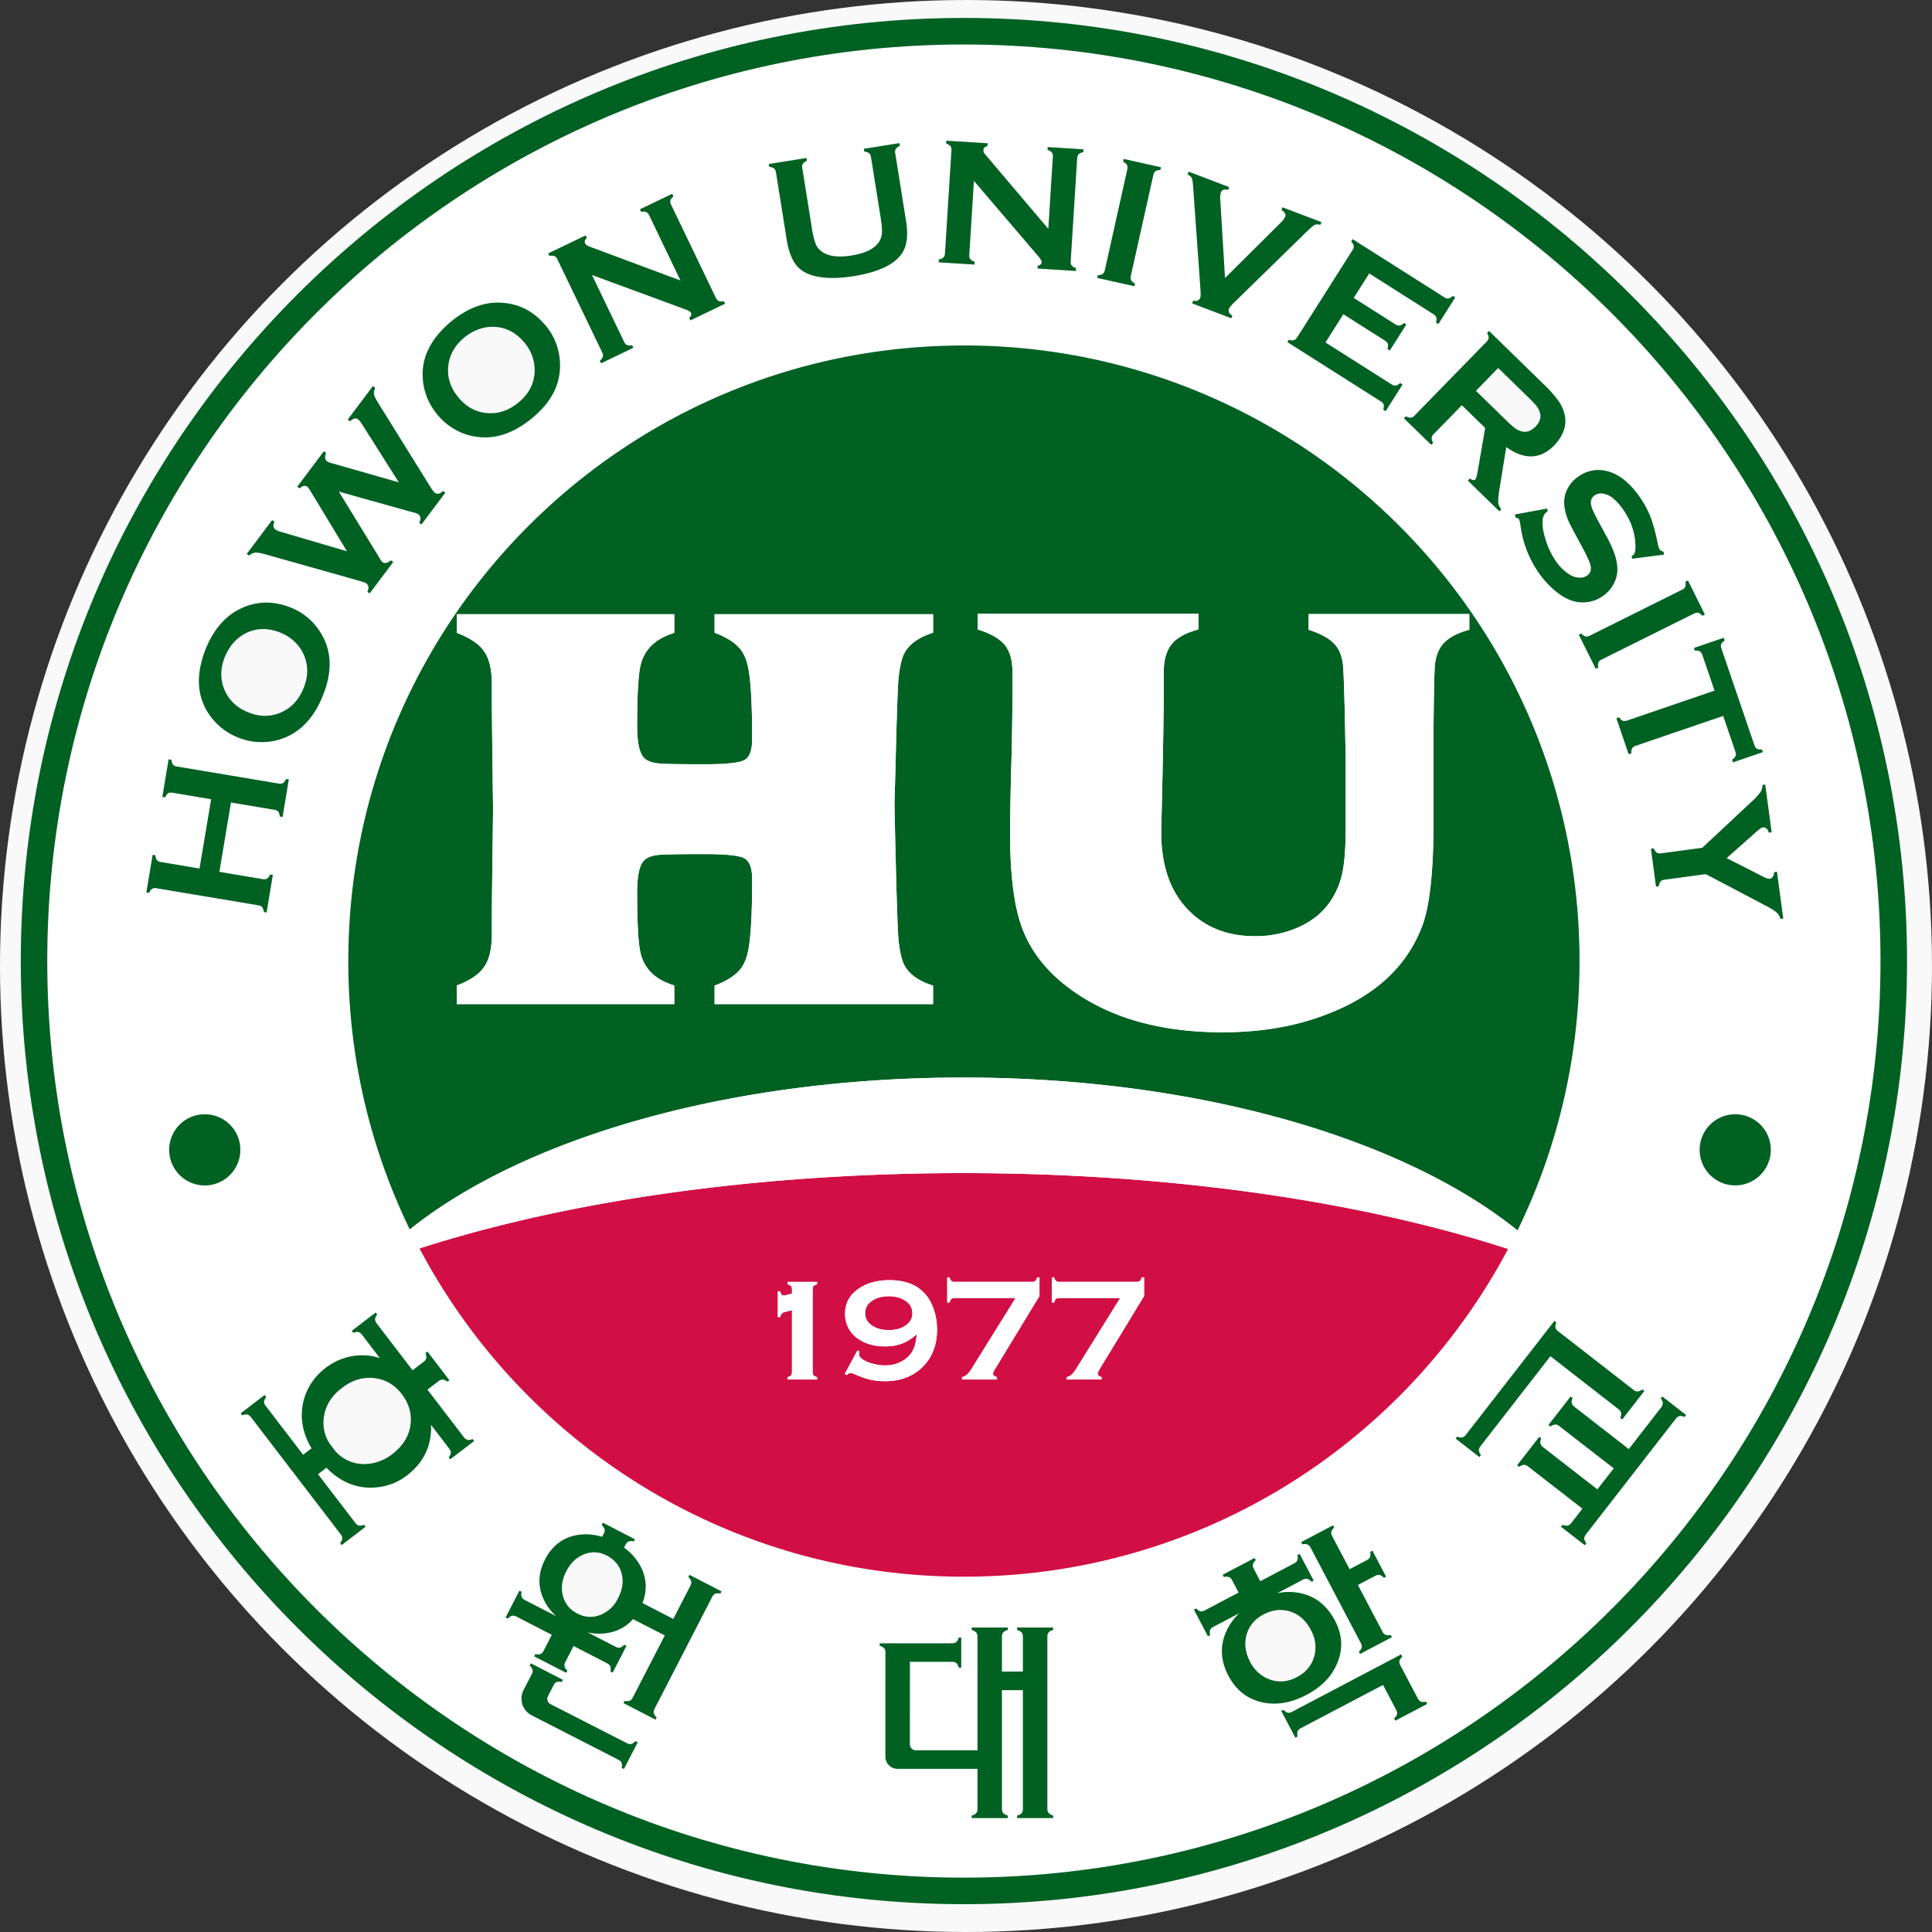 <svg xmlns="http://www.w3.org/2000/svg" width="187.062mm" height="187.062mm" viewBox="0 0 187.062 187.062"><rect x="0" y="0" width="187.062" height="187.062" fill="#333333" stroke="none"/><g transform="translate(2.011 1.736)"><circle cx="91.519" cy="91.795" r="93.531" style="fill:#f9f9f9;stroke-width:.371"/><path d="M31.278 49.956a1.979 1.979 0 0 0-.373-.234l-2.13-1.122-1.463.197c-.064.008-.111.029-.14.063a.33.33 0 0 0-.062.169l-.1.013-.18-1.34.1-.014c.031.073.066.122.103.149.038.026.09.034.154.027l1.462-.197 1.76-1.644c.15-.142.25-.25.299-.325a.468.468 0 0 0 .072-.258l.1-.014.228 1.691-.101.014c-.041-.136-.116-.199-.223-.185-.037.006-.115.06-.229.163l-1.043.923 1.252.638c.134.07.224.1.268.095a.16.16 0 0 0 .116-.073.292.292 0 0 0 .048-.162l.099-.014.223 1.656-.1.013a.457.457 0 0 0-.14-.23m-1.462 9.672a1.26 1.26 0 1 1 0-2.519 1.26 1.26 0 0 1 0 2.519m-1.795 8.203a.32.32 0 0 0-.177-.031c-.046.008-.09.04-.133.095l-3.182 4.092a.253.253 0 0 0-.062.152.322.322 0 0 0 .076.167l-.055.07-.844-.654.055-.072c.073.03.133.04.18.03.045-.008.089-.041.132-.095l.391-.504-1.924-1.495c-.053-.04-.103-.061-.149-.06a.372.372 0 0 0-.169.073l-.07-.055.784-1.008.07.055c-.03.071-.041.13-.03.177.01.047.041.091.094.133l1.925 1.496.58-.744-1.925-1.495a.222.222 0 0 0-.148-.06c-.047 0-.102.027-.17.072l-.07-.055.785-1.008.071.055c-.03.071-.043.13-.031.177.01.047.04.091.095.133l1.925 1.498 1.146-1.476c.042-.055.062-.105.06-.152a.334.334 0 0 0-.074-.165l.056-.07.842.654zm-7.268 1.421-.843-.654.055-.07a.33.33 0 0 0 .179.03.245.245 0 0 0 .132-.096l3.132-4.03.07.053a.326.326 0 0 0-.03.178.24.24 0 0 0 .094.133l2.67 2.075c.053.041.101.062.147.058a.357.357 0 0 0 .168-.072l.07.054-.784 1.009-.07-.056a.317.317 0 0 0 .03-.179c-.01-.045-.041-.088-.094-.13l-2.41-1.875-2.475 3.184c-.042.055-.064.104-.06.15a.346.346 0 0 0 .073.168zm-2.98 9.34-.042-.078c.06-.055.094-.105.103-.15.011-.046 0-.098-.031-.157l-.465-.881-2.909 1.53c-.06.033-.099.07-.116.113a.326.326 0 0 0-.002.182l-.079.042-.499-.945.08-.041a.325.325 0 0 0 .15.102c.046.01.1 0 .16-.035l3.857-2.03.043.08c-.058.052-.092.1-.102.148-.01.046 0 .1.032.16l.616 1.17c.032.06.069.099.111.114.042.018.104.018.182.003l.042.08zm-4.623-.633c-.573-.098-1.001-.418-1.288-.96-.287-.547-.307-1.081-.06-1.604.107-.227.256-.428.443-.61l-.912.48c-.06.031-.1.07-.117.112-.018.043-.018.104-.002.184l-.078.041-.498-.945.079-.043c.055.058.103.092.15.102.045.011.1 0 .16-.032l1.196-.63-.229-.435a.234.234 0 0 0-.11-.114.343.343 0 0 0-.183-.005l-.042-.078 1.13-.594.042.077a.291.291 0 0 0-.1.15.226.226 0 0 0 .03.159l.23.437 1.197-.63c.06-.032.1-.072.116-.116.018-.043.018-.102.001-.179l.08-.043.498.946-.08.041a.31.31 0 0 0-.148-.102c-.045-.011-.099 0-.16.032l-.9.474c.251-.05.5-.054.743-.014.57.098 1.003.427 1.298.987.276.523.294 1.048.051 1.575-.2.437-.554.79-1.064 1.057-.51.269-1 .36-1.473.28m-7.498-2.579a.332.332 0 0 0-.16.084.246.246 0 0 0-.045.156v6.09c0 .066.015.118.044.152a.344.344 0 0 0 .161.09v.09H4.375v-.09c.074-.02.128-.047.158-.084a.234.234 0 0 0 .047-.156V77.51h-.742v4.199c0 .066.016.118.046.152.03.038.083.065.16.09v.09H2.767v-.09a.302.302 0 0 0 .158-.084.23.23 0 0 0 .047-.156v-1.415H.14a.43.43 0 0 1-.43-.431l.001-3.688a.238.238 0 0 0-.044-.153.36.36 0 0 0-.16-.087v-.088h2.56c.068 0 .12-.016.155-.045a.327.327 0 0 0 .087-.16h.088v1.066h-.088a.331.331 0 0 0-.087-.162.254.254 0 0 0-.157-.043H.577l-.001 2.923c0 .117.095.21.212.21h2.184V75.62a.235.235 0 0 0-.044-.153.37.37 0 0 0-.161-.087v-.09h1.277v.09a.314.314 0 0 0-.16.084.239.239 0 0 0-.046.156v1.232h.742v-1.232c0-.068-.013-.119-.044-.153a.339.339 0 0 0-.161-.087v-.09h1.277zm-11.789-1.291c-.078-.017-.139-.015-.182.003-.044.018-.08.057-.11.116l-2.037 3.955a.234.234 0 0 0-.031.159.339.339 0 0 0 .102.151l-.04.08-1.136-.585.04-.079a.3.3 0 0 0 .18-.004c.045-.017.082-.057.112-.116l1.133-2.198-1.126-.579a1.49 1.49 0 0 1-.884.488 1.777 1.777 0 0 1-.713-.016c-.005 0-.01 0-.015-.004l.99.51c.061.033.115.043.16.033a.332.332 0 0 0 .15-.105l.08.042-.49.95-.078-.042a.322.322 0 0 0-.004-.18c-.018-.045-.057-.082-.119-.114l-1.184-.609-.29.562a.238.238 0 0 0-.03.157.337.337 0 0 0 .103.152l-.042.08-1.137-.584.042-.082a.304.304 0 0 0 .18 0 .246.246 0 0 0 .113-.117l.29-.565-1.248-.643c-.06-.032-.114-.043-.16-.03-.046.009-.096.045-.148.101l-.08-.04.489-.95.08.04a.3.3 0 0 0 0 .18c.017.044.056.081.118.113l1.11.57c-.01-.005-.014-.009-.014-.009a1.814 1.814 0 0 1-.427-.572c-.222-.467-.208-.944.041-1.429.254-.49.634-.778 1.141-.865.287-.05.58-.026.88.063l.057-.11a.231.231 0 0 0 .032-.157.342.342 0 0 0-.102-.153l.041-.08 1.134.586-.04.08a.324.324 0 0 0-.179 0 .231.231 0 0 0-.113.115l-.052.102c.276.201.48.441.616.722.183.39.2.793.05 1.206l-.013.035 1.092.563.605-1.177c.03-.057.04-.111.03-.155a.348.348 0 0 0-.102-.15l.04-.08 1.135.584zm-3.417 6.215-.08-.041a.323.323 0 0 0-.003-.181c-.018-.043-.058-.08-.12-.112l-3.066-1.57a.665.665 0 0 1-.287-.895l.29-.56c.031-.06.041-.112.03-.158a.36.36 0 0 0-.103-.151l.041-.078 1.136.585-.04.08a.331.331 0 0 0-.182 0c-.044.018-.082.057-.112.117l-.196.38a.21.21 0 0 0 .091.285l2.7 1.38c.06.032.113.042.158.032.045-.01.094-.045.152-.104l.079.042zm-6.155-10.97-.053-.07a.322.322 0 0 0 .076-.164.244.244 0 0 0-.06-.151l-.643-.84c.007.099.005.2-.006.298-.05.605-.335 1.105-.849 1.5a2.053 2.053 0 0 1-1.077.419c-.664.063-1.256-.169-1.772-.695l-.3.229 1.32 1.724c.042.055.086.087.133.096.045.01.105 0 .178-.03l.054.071-.847.65-.055-.07a.309.309 0 0 0 .077-.163c.003-.049-.016-.098-.059-.153l-3.173-4.143a.234.234 0 0 0-.13-.096c-.047-.011-.106 0-.18.029l-.056-.07.848-.65.055.07c-.047.064-.073.12-.074.166-.003.046.016.098.059.152l1.324 1.73.298-.23c-.266-.452-.38-.906-.338-1.361.028-.307.121-.598.281-.868.14-.239.326-.444.55-.618.33-.25.697-.398 1.1-.44.288-.027.566.004.83.093l-.633-.828c-.043-.055-.087-.088-.131-.098a.334.334 0 0 0-.18.029l-.054-.072.847-.647.053.07a.356.356 0 0 0-.075.164c-.001.047.02.1.06.153l1.27 1.658.389-.298a.227.227 0 0 0 .095-.13.359.359 0 0 0-.027-.182l.07-.053.777 1.014-.07.054c-.061-.049-.115-.073-.165-.075a.245.245 0 0 0-.151.058l-.392.298 1.289 1.682c.043.054.085.087.13.097.048.01.107 0 .18-.029l.054.072zm-8.695-9.706a1.26 1.26 0 1 1 0-2.521 1.26 1.26 0 0 1 0 2.52m-1.863-10.507a.325.325 0 0 0-.108.145l-.099-.017.223-1.33.098.014c.007.08.025.137.054.171.03.036.076.06.138.07l1.371.23.412-2.456-1.371-.23c-.063-.01-.114-.005-.153.02-.039.022-.074.07-.106.144l-.1-.017.224-1.331.1.016a.328.328 0 0 0 .053.171.214.214 0 0 0 .138.068l3.611.605c.062.01.113.005.152-.02a.33.33 0 0 0 .108-.143l.097.017-.223 1.33-.098-.017a.314.314 0 0 0-.053-.168.211.211 0 0 0-.138-.07l-1.538-.258-.412 2.455 1.538.26c.063.01.114 0 .153-.022a.306.306 0 0 0 .106-.144l.098.017-.222 1.331-.098-.016a.339.339 0 0 0-.057-.171c-.027-.035-.073-.057-.135-.068l-3.613-.605a.21.21 0 0 0-.15.02m1.9-8.508c.287-.696.703-1.172 1.247-1.425.57-.27 1.169-.276 1.793-.018.383.157.696.408.943.75.48.67.533 1.467.153 2.387-.284.69-.699 1.164-1.242 1.417a2.215 2.215 0 0 1-1.77.029 2.216 2.216 0 0 1-.97-.76c-.473-.652-.524-1.446-.154-2.38m2.351-4.556.082.062c-.057.124-.047.213.028.27a.63.63 0 0 0 .198.085l2.342.69-1.283-2.119a.713.713 0 0 0-.121-.167c-.077-.057-.17-.04-.277.058l-.08-.06.943-1.256.08.062c-.056.138-.045.236.035.297.028.019.089.042.185.07l2.355.671-1.286-2.031a.755.755 0 0 0-.16-.203c-.074-.056-.169-.032-.283.072l-.08-.06.891-1.187.08.06c-.04.102-.053.184-.04.243.013.06.066.165.162.318l1.805 2.905c.085.138.149.223.19.254.083.062.178.041.288-.064l.081.06-.847 1.127-.079-.062c.07-.131.058-.233-.037-.305-.032-.023-.127-.055-.287-.092l-2.523-.706 1.4 2.284c.066.122.115.194.142.213.077.06.18.039.305-.063l.08.06-.835 1.113-.08-.061c.062-.13.046-.229-.046-.299a1.24 1.24 0 0 0-.278-.098l-3.292-.927a1.142 1.142 0 0 0-.359-.06.38.38 0 0 0-.219.105l-.081-.06zm6.361-7.052c.587-.472 1.18-.687 1.778-.647.631.04 1.157.322 1.58.847.258.323.414.693.464 1.114.097.818-.24 1.539-1.017 2.163-.582.469-1.173.682-1.771.642a2.13 2.13 0 0 1-.91-.271c-.25-.14-.47-.327-.654-.557a2.217 2.217 0 0 1-.484-1.131c-.1-.8.238-1.519 1.014-2.16m4.742-3.031.044.092c-.072.06-.09.123-.06.19.023.046.074.083.154.112l3.223 1.201-1.11-2.312a.22.22 0 0 0-.104-.112.332.332 0 0 0-.178-.005l-.044-.091 1.144-.55.044.09a.336.336 0 0 0-.107.144c-.013.044-.005.094.023.15l1.585 3.298c.029.06.063.098.104.116.042.018.101.02.178.005l.046.091-1.227.59-.044-.09c.07-.056.091-.116.06-.181-.019-.039-.096-.083-.235-.133l-3.269-1.204 1.139 2.369c.029.06.063.096.104.114.042.018.101.02.178.006l.046.09-1.144.55-.046-.09c.061-.053.097-.1.108-.144.012-.042.004-.095-.024-.153l-1.586-3.297a.208.208 0 0 0-.102-.113.325.325 0 0 0-.179-.006l-.044-.09zm7.826-2.744.016.1a.322.322 0 0 0-.144.104.226.226 0 0 0-.02.156l.34 2.13c.04.247.082.426.128.54a.638.638 0 0 0 .2.27c.234.18.592.232 1.074.155.487-.076.812-.237.977-.483a.655.655 0 0 0 .102-.32 2.66 2.66 0 0 0-.047-.552L-.8 23.2c-.01-.066-.033-.113-.067-.14a.322.322 0 0 0-.171-.057l-.015-.1 1.26-.2.017.099a.328.328 0 0 0-.145.106c-.025.038-.031.09-.02.153l.381 2.392c.073.453.044.805-.086 1.057-.236.452-.823.754-1.764.904-.68.109-1.217.083-1.611-.079a1.009 1.009 0 0 1-.521-.449 2.252 2.252 0 0 1-.243-.756l-.383-2.391c-.01-.065-.033-.112-.069-.14a.338.338 0 0 0-.17-.057l-.016-.1zm4.69 3.595a.332.332 0 0 0 .163-.073c.032-.032.05-.078.054-.145l.229-3.649c.005-.062-.007-.113-.036-.147a.327.327 0 0 0-.153-.092l.007-.102 1.465.092-.007.102c-.091.017-.14.062-.143.136-.004.051.022.108.077.173l2.223 2.62.16-2.556c.004-.063-.007-.111-.036-.147-.027-.037-.079-.068-.153-.094l.005-.1 1.27.08-.008.1a.344.344 0 0 0-.164.073c-.031.032-.05.079-.053.142l-.23 3.65a.228.228 0 0 0 .035.15c.03.035.08.067.155.092l-.006.103-1.36-.087.008-.1c.09-.015.137-.058.141-.128.003-.043-.044-.119-.14-.23l-2.26-2.646-.165 2.62c-.004.064.007.115.035.15.029.037.08.067.154.092l-.007.102-1.267-.079zm5.63.557c.08-.004.14-.02.175-.047.036-.026.06-.072.076-.135l.796-3.572a.217.217 0 0 0-.012-.151c-.02-.04-.068-.079-.138-.116l.022-.097 1.319.294-.022.098a.295.295 0 0 0-.174.044.221.221 0 0 0-.074.133l-.797 3.572c-.013.065-.01.116.013.159.022.04.067.076.136.111l-.022.098-1.319-.295zm3.22-3.668 1.436.548-.035.094c-.142-.025-.228.007-.26.09a.675.675 0 0 0-.021.26l.168 2.778 1.974-1.964a.645.645 0 0 0 .156-.208c.033-.084-.01-.164-.13-.24l.035-.095 1.38.525-.036.095c-.091-.022-.16-.019-.209.006-.048.025-.147.112-.299.259l-2.546 2.486c-.108.105-.17.178-.183.216-.04.1 0 .184.118.248l-.037.097-1.39-.53.037-.094c.13.03.216-.008.255-.11.013-.036.015-.132.005-.282l-.252-3.55c-.014-.21-.03-.341-.051-.39-.02-.05-.07-.097-.153-.143zm5.81 2.392 3.247 2.06a.216.216 0 0 0 .149.04.338.338 0 0 0 .153-.09l.084.054-.598.944-.084-.054c.022-.074.027-.133.014-.176-.011-.044-.045-.083-.098-.117l-2.281-1.447-.55.867 1.479.938c.054.033.103.048.147.04a.323.323 0 0 0 .155-.09l.084.054-.586.922-.083-.054a.341.341 0 0 0 .014-.176c-.01-.045-.044-.084-.098-.117l-1.478-.939-.634 1 2.345 1.486c.054.035.102.049.146.042a.329.329 0 0 0 .155-.09l.084.054-.598.944-.086-.054a.325.325 0 0 0 .017-.178c-.013-.044-.047-.082-.1-.115L13.95 29.75l.053-.084c.076.023.135.029.178.015.044-.012.083-.047.117-.1l1.96-3.09c.034-.055.05-.105.043-.149a.332.332 0 0 0-.091-.154zm4.761 3.325.07-.073 1.937 1.888c.236.229.41.426.52.587.112.163.187.328.223.495a.997.997 0 0 1-.043.58c-.07.185-.18.351-.323.499-.491.503-1.06.525-1.703.064l-.234 1.44a2.748 2.748 0 0 0-.051.516.402.402 0 0 0 .112.247l-.072.073-1.116-1.088.071-.073c.089.062.153.073.195.03.026-.027.055-.127.085-.3l.263-1.522-.827-.805-1 1.026a.219.219 0 0 0-.07.137.308.308 0 0 0 .055.168l-.07.072-.966-.94.071-.073a.322.322 0 0 0 .171.05c.044-.003.088-.027.132-.072l2.555-2.62c.046-.047.07-.09.07-.136a.313.313 0 0 0-.055-.17m3.243 5.08c.3-.204.621-.27.96-.199.446.095.853.414 1.226.956.155.23.277.458.365.687.088.228.17.532.248.91.029.129.05.205.066.228.023.036.073.065.147.087l.011.1-1.131.148-.008-.102c.019-.01.033-.02.044-.026.06-.04.088-.134.087-.283.004-.456-.137-.894-.423-1.313a1.934 1.934 0 0 0-.4-.441.706.706 0 0 0-.328-.143.396.396 0 0 0-.292.06c-.134.09-.17.233-.106.43.031.1.127.297.288.591l.238.439c.14.262.24.483.298.664.058.182.085.358.084.532a1.09 1.09 0 0 1-.146.51c-.093.164-.217.3-.375.408a1.23 1.23 0 0 1-.834.213c-.277-.024-.563-.162-.86-.412a3.365 3.365 0 0 1-.602-.674 3.8 3.8 0 0 1-.614-1.629.928.928 0 0 0-.051-.221c-.016-.022-.058-.046-.13-.068l-.014-.103 1.14-.211.015.1-.033.024c-.079.053-.125.14-.14.26-.024.183.008.416.097.704.088.287.206.536.35.75.159.23.332.402.524.513.105.06.21.093.32.097a.432.432 0 0 0 .28-.073c.118-.08.158-.2.122-.362-.026-.113-.117-.314-.271-.604l-.233-.43a6.483 6.483 0 0 1-.313-.628 1.872 1.872 0 0 1-.106-.417c-.03-.213.003-.418.098-.615.085-.18.219-.33.402-.456m-7.716 41.33-1.777-3.378a.225.225 0 0 0-.112-.114.324.324 0 0 0-.182-.004l-.043-.079 1.13-.595.043.079c-.058.052-.092.101-.102.15-.01.045 0 .098.03.157l.616 1.168.611-.32c.058-.032.096-.068.114-.112a.33.33 0 0 0 .004-.184l.079-.04.486.921-.08.041c-.055-.058-.104-.092-.15-.102-.047-.01-.099 0-.16.033l-.61.322.87 1.653c.031.06.07.098.113.115a.362.362 0 0 0 .181.003l.042.077-1.13.597-.042-.079a.321.321 0 0 0 .102-.151c.01-.046-.001-.098-.033-.157m5.857-14.376v.622c-.21-.072-.424-.141-.64-.21C18.109 68.783 10.85 73.49 2.49 73.49c-8.366 0-15.63-4.714-19.287-11.627-.232.074-.466.148-.692.226v-.622c.11-.094.233-.185.349-.277a21.722 21.722 0 0 1-2.179-9.508c0-12.046 9.765-21.81 21.809-21.81s21.809 9.764 21.809 21.81c0 3.421-.79 6.66-2.196 9.543.101.08.209.16.305.242m5.639-23.046a.326.326 0 0 0 .003-.178l.09-.045.602 1.207-.091.045c-.05-.06-.098-.095-.142-.105-.046-.012-.095-.004-.152.025l-3.274 1.629c-.06.029-.097.065-.115.109a.31.31 0 0 0-.002.176l-.09.044-.6-1.207.089-.045c.054.059.102.093.145.104a.22.22 0 0 0 .152-.026l3.275-1.63c.056-.027.093-.06.11-.103m1.396 1.901a.349.349 0 0 0-.123.131c-.016.04-.015.09.006.15l1.17 3.43c.022.061.05.104.09.124.038.024.097.032.177.028l.032.095-1.057.361-.032-.095c.066-.044.106-.088.121-.13.018-.04.016-.092-.005-.154l-.433-1.265-3.1 1.058a.223.223 0 0 0-.126.09.33.33 0 0 0-.026.175l-.096.033-.436-1.274.097-.034a.313.313 0 0 0 .128.122c.041.018.092.015.154-.006l3.1-1.06-.433-1.267a.223.223 0 0 0-.089-.124.315.315 0 0 0-.176-.027l-.032-.095 1.056-.36zM2.49 19.208c-17.905 0-32.474 14.568-32.474 32.473 0 17.904 14.569 32.472 32.474 32.472 17.906 0 32.473-14.568 32.473-32.472 0-17.905-14.567-32.473-32.473-32.473" style="fill:#fff;fill-opacity:1;fill-rule:nonzero;stroke:none;stroke-width:.353" transform="matrix(2.733 0 0 2.733 84.511 -49.924)"/><path d="M5.02 63.01c.026-.02.048-.065.065-.124h.082v.66l-1.555 2.558c-.061.1-.091.165-.091.193 0 .05.047.092.142.124v.082h-1.24v-.082a.442.442 0 0 0 .183-.095 1.12 1.12 0 0 0 .168-.222l1.547-2.487H2.166c-.052 0-.092.01-.118.034-.028.022-.05.065-.067.125H1.9v-.89h.082c.017.06.039.104.067.124.026.025.066.036.118.036h2.735c.053 0 .091-.01.119-.036m.586-.124h.082c.015.06.038.104.065.124.026.025.068.036.12.036h2.734c.052 0 .092-.01.12-.036.026-.02.048-.064.065-.124h.082v.66L7.32 66.104c-.061.1-.091.165-.091.193 0 .05.046.092.142.124v.083H6.13v-.083a.442.442 0 0 0 .183-.095 1.12 1.12 0 0 0 .168-.222l1.546-2.487H5.873c-.052 0-.094.01-.12.034-.027.022-.05.065-.065.126h-.082Zm-4.567 3.161c-.345.345-.791.517-1.341.517a2.39 2.39 0 0 1-.52-.052 3.064 3.064 0 0 1-.541-.189.456.456 0 0 0-.165-.048.144.144 0 0 0-.086.033.403.403 0 0 1-.05.039l-.067-.043.45-.828.07.034a.465.465 0 0 0-.014.1c0 .068.052.134.16.202.09.057.206.102.348.138.142.037.277.055.405.055.281 0 .523-.073.721-.222a.917.917 0 0 0 .29-.347c.063-.135.104-.313.118-.533-.17.151-.343.261-.517.327-.175.068-.377.101-.608.101-.366 0-.679-.087-.94-.262a1.037 1.037 0 0 1-.35-.386 1.068 1.068 0 0 1-.123-.505c0-.363.153-.656.454-.873.294-.212.666-.32 1.115-.32.49 0 .872.123 1.15.371.184.162.32.37.41.623.087.243.13.495.13.76 0 .541-.167.975-.5 1.309m-3.747-2.919a.247.247 0 0 0-.126.063c-.023.026-.034.066-.034.118v2.926c0 .053.01.093.034.119.024.027.065.05.126.066v.083h-1.052v-.083a.247.247 0 0 0 .125-.066c.025-.026.035-.066.035-.119V64.05l-.237.06a.243.243 0 0 0-.121.058.316.316 0 0 0-.062.126h-.082v-.915h.082a.35.35 0 0 0 .053.122c.017.018.043.027.079.027.016 0 .04-.003.07-.01l.218-.056v-.15c0-.05-.01-.09-.035-.116a.237.237 0 0 0-.125-.066v-.083h1.052zm-14.088-1.268C-13.14 68.775-5.877 73.49 2.49 73.49c8.359 0 15.619-4.706 19.279-11.611-5.147-1.67-11.904-2.687-19.308-2.687-7.384 0-14.118 1.01-19.258 2.67" style="fill:#d10f45;fill-opacity:1;fill-rule:nonzero;stroke:none;stroke-width:.353" transform="matrix(2.733 0 0 2.733 84.511 -49.924)"/><path d="M19.445 40.467c-.186.229-.28.551-.28.969l-.005.06c-.014.484-.025 1.12-.032 1.912v3.315c0 1.702-.124 2.905-.365 3.612-.525 1.492-1.676 2.576-3.455 3.245-1.079.415-2.295.623-3.654.623-2.37 0-4.268-.59-5.693-1.767-.694-.578-1.171-1.245-1.437-2.009-.267-.76-.398-1.86-.398-3.299 0-.562.018-1.485.055-2.77.022-.908.031-2.009.031-2.3l-.001-.307v-.309c0-.417-.092-.737-.271-.959-.18-.222-.5-.406-.96-.552v-.56h7.82v.56c-.446.118-.764.295-.949.522-.184.23-.28.551-.28.969v.878c-.005.742-.035 2.615-.088 4.62-.037 1.323.306 2.332 1.031 3.024.59.569 1.348.854 2.28.854a3.7 3.7 0 0 0 1.605-.342c.48-.226.846-.536 1.097-.929.197-.299.335-.633.409-1.004.073-.37.11-.872.11-1.51v-2.54c-.02-1.125-.047-2.48-.08-3.066l-.005-.087c-.017-.35-.108-.626-.269-.823-.176-.222-.5-.406-.958-.554v-.557h5.693v.557c-.448.12-.765.296-.95.524m-18.048-.42c-.445.141-.764.348-.949.614 0 0-.066.102-.094.163-.07.161-.13.412-.173.76-.03.228-.068 1.227-.11 3.003-.017.685-.03 1.11-.04 1.388v.233c.009.552.024 1.153.04 1.804.042 1.774.08 2.776.11 3.001.044.349.103.6.173.76.028.061.094.165.094.165.185.267.504.472.95.611v.656h-7.741v-.656c.46-.172.783-.388.96-.647.072-.105.13-.228.173-.37l.007-.017c.022-.076.042-.159.059-.246.087-.468.132-1.298.132-2.487 0-.397-.092-.645-.278-.744-.183-.1-.655-.148-1.415-.148-.836 0-1.363.009-1.59.026-.225.018-.393.072-.505.163-.19.145-.287.532-.287 1.163 0 1.072.038 1.783.117 2.136.078.351.26.635.548.852l.024.021c.17.118.38.217.627.294v.66h-7.707v-.66c.464-.174.79-.391.969-.655.182-.259.273-.638.273-1.13l.002-.762c0-.306.016-1.539.043-3.7a635.89 635.89 0 0 1-.043-3.7l-.002-.759c0-.495-.091-.872-.273-1.133-.18-.262-.505-.48-.969-.654v-.66h7.707v.66a2.306 2.306 0 0 0-.627.295l-.024.02c-.288.218-.47.502-.548.853-.08.352-.117 1.064-.117 2.136 0 .631.097 1.019.287 1.163.112.09.28.145.506.162.226.02.753.027 1.589.027.76 0 1.232-.05 1.415-.147.186-.1.278-.349.278-.744 0-1.191-.045-2.02-.132-2.488a2.819 2.819 0 0 0-.06-.246l-.006-.018c-.043-.141-.1-.264-.173-.37-.177-.259-.5-.474-.96-.647v-.655h7.74ZM2.49 29.872c-12.044 0-21.809 9.763-21.809 21.809 0 3.41.784 6.634 2.179 9.508 4.026-3.226 11.291-5.382 19.6-5.382 8.335 0 15.625 2.173 19.643 5.417A21.716 21.716 0 0 0 24.3 51.68c0-12.046-9.765-21.809-21.81-21.809" style="fill:#006123;fill-opacity:1;fill-rule:nonzero;stroke:none;stroke-width:.353" transform="matrix(2.733 0 0 2.733 84.511 -49.924)"/><path d="M-.172 63.556c-.26 0-.47.063-.632.189a.497.497 0 0 0-.204.412c0 .165.068.3.204.406.16.127.371.19.632.19.26 0 .474-.063.633-.19a.492.492 0 0 0 .204-.402c0-.171-.069-.31-.204-.416-.157-.124-.369-.188-.633-.19" style="fill:#d10f45;fill-opacity:1;fill-rule:nonzero;stroke:none;stroke-width:.353" transform="matrix(2.733 0 0 2.733 84.511 -49.924)"/><path d="M22.408 62.087v-.622c-.096-.082-.204-.16-.305-.242-.107.22-.22.438-.334.654.215.07.43.138.639.21M-17.489 61.465v.622c.226-.077.46-.152.692-.226a25.718 25.718 0 0 1-.343-.673c-.116.093-.239.184-.349.277" style="fill:#fff;fill-opacity:1;fill-rule:nonzero;stroke:none;stroke-width:.353" transform="matrix(2.733 0 0 2.733 84.511 -49.924)"/><path d="M-17.14 61.188c.11.226.226.45.343.673 5.14-1.66 11.874-2.67 19.258-2.67 7.404 0 14.16 1.016 19.308 2.686.114-.216.227-.434.334-.654-4.018-3.244-11.308-5.417-19.642-5.417-8.31 0-15.575 2.156-19.601 5.382M14.703 39.386v.557c.458.148.782.332.958.554.161.197.252.473.269.823l.005.087c.033.587.06 1.941.08 3.066v2.54c0 .638-.037 1.14-.11 1.51-.074.37-.212.705-.41 1.004-.25.393-.617.703-1.096.93a3.7 3.7 0 0 1-1.606.341c-.931 0-1.689-.285-2.279-.854-.725-.692-1.068-1.7-1.03-3.024.052-2.005.082-3.878.086-4.62l.002-.27v-.608c0-.418.095-.739.28-.969.184-.227.502-.404.949-.522v-.56H2.979v.56c.46.146.781.33.96.552.18.222.272.542.272.96v.308l.001.307c0 .291-.01 1.392-.031 2.3a107.767 107.767 0 0 0-.055 2.77c0 1.439.13 2.539.398 3.3.266.763.743 1.43 1.437 2.008 1.425 1.177 3.323 1.767 5.693 1.767 1.359 0 2.575-.208 3.654-.623 1.78-.67 2.93-1.753 3.455-3.245.241-.707.365-1.91.365-3.612v-3.315c.007-.791.018-1.428.032-1.912l.006-.06c0-.418.093-.74.28-.97.185-.227.502-.403.95-.523v-.557zM-6.342 40.048c.46.174.783.389.96.648.072.106.13.228.173.369l.007.018c.022.077.042.16.059.247.087.467.132 1.296.132 2.487 0 .395-.092.643-.278.744-.183.098-.655.147-1.415.147-.835 0-1.363-.008-1.59-.027-.225-.017-.393-.072-.505-.161-.19-.145-.287-.532-.287-1.163 0-1.072.038-1.785.117-2.136.078-.352.26-.636.548-.853l.024-.021c.17-.119.38-.216.627-.295v-.66h-7.707v.66c.464.174.79.393.969.655.182.26.273.638.273 1.132l.002.76c0 .307.016 1.54.043 3.7v-.005.01-.006c-.027 2.161-.043 3.394-.043 3.7l-.002.761c0 .493-.091.872-.273 1.131-.18.264-.505.481-.969.655v.66h7.707v-.66a2.304 2.304 0 0 1-.627-.294l-.024-.021a1.41 1.41 0 0 1-.548-.852c-.08-.353-.117-1.064-.117-2.136 0-.631.097-1.018.287-1.163.112-.091.28-.145.506-.163.226-.018.754-.026 1.589-.026.76 0 1.232.049 1.415.148.186.099.278.347.278.744 0 1.19-.045 2.019-.132 2.487-.017.087-.037.17-.06.246l-.006.018c-.043.141-.1.264-.172.369-.178.259-.5.475-.961.647v.656h7.74v-.656c-.445-.139-.764-.344-.949-.611 0 0-.066-.104-.094-.164-.07-.16-.13-.412-.173-.761-.03-.225-.068-1.227-.11-3.001-.016-.65-.03-1.252-.04-1.804v-.233c.01-.279.023-.703.04-1.388.042-1.776.08-2.775.11-3.003.044-.348.103-.6.173-.76.028-.06.094-.163.094-.163.185-.266.504-.473.95-.613v-.655h-7.741zM-3.76 63.129c.06.015.101.038.125.066.024.026.034.066.034.116v.15l-.218.055a.263.263 0 0 1-.07.01c-.036 0-.062-.009-.079-.027a.35.35 0 0 1-.053-.12h-.082v.914h.082a.317.317 0 0 1 .062-.127.244.244 0 0 1 .12-.058l.238-.059v2.187c0 .052-.01.092-.034.119a.248.248 0 0 1-.126.066v.082h1.052v-.082a.247.247 0 0 1-.126-.066c-.023-.026-.034-.067-.034-.119V63.31c0-.05.01-.09.034-.117a.247.247 0 0 1 .126-.063v-.083h-1.052zM.461 64.563c-.16.127-.373.19-.633.19s-.472-.063-.632-.19a.492.492 0 0 1-.204-.406c0-.17.068-.306.204-.412.162-.126.372-.19.632-.19.264 0 .476.066.633.19a.506.506 0 0 1 .204.416.492.492 0 0 1-.204.402m.536-1.207c-.277-.248-.66-.37-1.149-.37-.45 0-.821.107-1.115.32-.301.215-.454.509-.454.871 0 .184.04.352.122.506.084.159.201.288.35.386.262.175.575.262.941.262.23 0 .433-.033.608-.1.174-.067.346-.177.517-.329-.014.22-.055.398-.117.533a.917.917 0 0 1-.291.348c-.198.149-.44.222-.72.222a1.6 1.6 0 0 1-.406-.055 1.207 1.207 0 0 1-.347-.138c-.109-.068-.161-.134-.161-.203 0-.025.004-.056.013-.1l-.07-.034-.449.829.067.042a.46.46 0 0 0 .05-.038.144.144 0 0 1 .086-.033c.038 0 .093.016.165.048.207.09.389.154.541.189.155.034.327.052.52.052.55 0 .996-.172 1.34-.517.333-.333.5-.767.5-1.308 0-.266-.043-.518-.13-.76a1.448 1.448 0 0 0-.41-.623M2.048 63.01c-.028-.02-.05-.065-.067-.124H1.9v.89h.082c.017-.06.039-.103.067-.125.026-.023.066-.035.118-.035h2.155l-1.547 2.488a1.12 1.12 0 0 1-.168.222.44.44 0 0 1-.182.095v.082h1.239v-.082c-.095-.032-.142-.073-.142-.124 0-.028.03-.093.09-.193l1.556-2.558v-.66h-.082c-.017.06-.039.103-.065.124-.028.025-.066.036-.119.036H2.166c-.052 0-.092-.011-.118-.036M5.753 63.65c.026-.022.068-.034.12-.034h2.154L6.48 66.104a1.12 1.12 0 0 1-.168.222.44.44 0 0 1-.182.095v.082H7.37v-.082c-.096-.032-.142-.073-.142-.124 0-.028.03-.093.09-.193l1.556-2.558v-.66h-.082c-.017.06-.039.103-.065.124-.028.025-.068.036-.12.036H5.873c-.052 0-.094-.011-.12-.036-.027-.02-.05-.065-.065-.124h-.082v.89h.082c.015-.06.038-.103.065-.125" style="fill:#fff;fill-opacity:1;fill-rule:nonzero;stroke:none;stroke-width:.353" transform="matrix(2.733 0 0 2.733 84.511 -49.924)"/><path d="M2.49 84.152c-17.905 0-32.474-14.567-32.474-32.472S-15.415 19.208 2.49 19.208c17.906 0 32.473 14.567 32.473 32.472S20.396 84.152 2.49 84.152m0-65.885c-18.424 0-33.412 14.989-33.412 33.413 0 18.423 14.988 33.412 33.412 33.412s33.413-14.99 33.413-33.412c0-18.424-14.989-33.413-33.413-33.413" style="fill:#006123;fill-opacity:1;fill-rule:nonzero;stroke:none;stroke-width:.353" transform="matrix(2.733 0 0 2.733 84.511 -49.924)"/><path d="M-22.369 49.773a.34.34 0 0 1 .057.17l.098.017.222-1.331-.098-.017a.306.306 0 0 1-.106.144.224.224 0 0 1-.153.022l-1.538-.26.412-2.455 1.538.258a.21.21 0 0 1 .138.07.314.314 0 0 1 .053.168l.098.017.223-1.33-.097-.017a.33.33 0 0 1-.108.143c-.039.025-.09.03-.152.02l-3.611-.605a.215.215 0 0 1-.138-.068.328.328 0 0 1-.054-.17l-.1-.017-.222 1.331.099.017c.032-.073.067-.121.106-.144.039-.024.09-.03.153-.02l1.371.23-.412 2.455-1.371-.23a.216.216 0 0 1-.138-.069c-.029-.034-.047-.09-.054-.17l-.097-.016-.224 1.332.1.016a.326.326 0 0 1 .107-.145.212.212 0 0 1 .15-.019l3.613.605c.062.01.108.033.135.067M-23.685 40.889c.162-.384.407-.658.734-.823.383-.193.799-.197 1.25-.013.185.078.35.187.496.328.16.159.278.342.35.549.122.344.104.71-.054 1.094-.159.386-.403.659-.733.819-.392.191-.802.198-1.234.02-.432-.178-.719-.473-.864-.882-.12-.347-.103-.712.055-1.093m.441 2.864c.275.112.554.17.842.17.328.004.637-.063.93-.199.542-.254.957-.726 1.24-1.417.381-.92.329-1.717-.152-2.386a2.143 2.143 0 0 0-.943-.751c-.624-.258-1.222-.251-1.793.018-.544.253-.96.729-1.247 1.424-.37.935-.32 1.729.153 2.38.247.342.57.596.97.761M-22.617 37.21c.076-.006.195.014.359.06l3.292.927c.161.046.253.079.278.098.093.07.108.17.046.3l.08.06.835-1.112-.08-.061c-.126.102-.228.123-.305.063-.027-.019-.076-.09-.142-.213l-1.4-2.284 2.523.706c.16.037.255.069.287.092.095.072.107.174.037.305l.079.062.847-1.126-.081-.06c-.11.104-.205.125-.288.063-.041-.03-.105-.116-.19-.254l-1.805-2.905c-.096-.153-.15-.259-.162-.318-.013-.06 0-.14.04-.243l-.08-.06-.891 1.186.08.06c.114-.102.21-.127.282-.07.044.031.098.1.161.202l1.286 2.031-2.355-.671a.726.726 0 0 1-.185-.07c-.08-.061-.09-.159-.035-.297l-.08-.062-.943 1.256.08.06c.107-.097.2-.115.277-.058.025.02.066.075.121.167l1.283 2.118-2.342-.689a.63.63 0 0 1-.198-.085c-.075-.057-.085-.146-.028-.27l-.082-.062-.901 1.2.081.06a.38.38 0 0 1 .22-.105M-15.764 30.505c.061-.362.253-.671.572-.93.327-.257.673-.378 1.038-.364.429.014.795.21 1.102.591.124.156.217.33.275.524.063.218.078.435.042.649-.058.361-.25.671-.573.931-.324.26-.67.384-1.036.364-.433-.02-.797-.213-1.089-.577-.293-.364-.404-.76-.33-1.188m-.422 1.79c.184.23.403.416.654.557.287.16.59.25.91.271.598.04 1.189-.173 1.77-.642.778-.624 1.115-1.345 1.018-2.163a2.153 2.153 0 0 0-.463-1.114c-.424-.525-.95-.807-1.581-.847-.598-.04-1.19.175-1.778.647-.776.641-1.113 1.36-1.014 2.16.052.417.214.795.484 1.131M-12.013 26.706a.209.209 0 0 1 .102.113l1.587 3.297c.027.058.035.11.023.153a.315.315 0 0 1-.108.144l.046.09 1.144-.55-.046-.09a.32.32 0 0 1-.178-.006c-.04-.018-.075-.055-.104-.114l-1.139-2.369 3.27 1.204c.138.05.216.094.235.133.03.064.01.125-.06.18l.043.091 1.227-.59-.046-.09a.32.32 0 0 1-.178-.006c-.04-.018-.075-.057-.104-.116l-1.585-3.298c-.028-.056-.036-.106-.023-.15a.336.336 0 0 1 .107-.143l-.044-.091-1.144.55.044.09a.333.333 0 0 1 .178.006.22.22 0 0 1 .105.112l1.11 2.312-3.224-1.201c-.08-.03-.131-.067-.153-.112-.032-.068-.012-.13.06-.19l-.045-.092-1.323.636.044.091a.326.326 0 0 1 .18.006M-4.238 23.598c.036.03.058.076.07.14l.382 2.392c.047.3.128.552.243.756.116.207.29.356.52.45.395.16.932.187 1.612.078.94-.15 1.528-.452 1.764-.904.13-.252.16-.604.086-1.057l-.381-2.392c-.011-.064-.004-.115.02-.153a.327.327 0 0 1 .145-.106l-.017-.1-1.26.202.015.099a.32.32 0 0 1 .17.056c.035.028.058.075.068.141l.34 2.13c.04.246.056.43.047.552a.655.655 0 0 1-.102.32c-.165.245-.49.406-.977.482-.482.077-.84.026-1.073-.155a.638.638 0 0 1-.201-.27 2.784 2.784 0 0 1-.128-.54l-.34-2.13a.226.226 0 0 1 .02-.156.322.322 0 0 1 .145-.105l-.017-.099-1.337.214.017.099c.08.01.135.029.17.056M2.87 26.903a.327.327 0 0 1-.154-.091c-.028-.036-.039-.087-.035-.152l.164-2.62 2.26 2.646c.097.112.144.188.141.23-.004.07-.051.114-.14.129l-.009.1 1.36.087.006-.103a.339.339 0 0 1-.155-.091.229.229 0 0 1-.034-.152l.229-3.649c.004-.063.022-.11.053-.142a.343.343 0 0 1 .164-.073l.007-.1-1.269-.08-.005.1c.074.026.126.057.153.094.029.036.04.084.035.147l-.16 2.557-2.222-2.621c-.055-.065-.081-.122-.077-.173.004-.074.052-.12.143-.136l.007-.102-1.465-.092-.007.102a.326.326 0 0 1 .153.092c.029.035.041.085.036.147l-.229 3.65c-.004.066-.022.113-.054.144a.33.33 0 0 1-.164.073l-.006.102 1.267.079zM8.553 27.675c-.069-.036-.114-.072-.136-.112-.024-.043-.026-.094-.013-.159l.797-3.571a.222.222 0 0 1 .074-.134.305.305 0 0 1 .174-.044l.022-.098-1.319-.294-.022.097c.07.037.117.076.138.116.02.038.026.09.012.151L7.484 27.2c-.015.063-.04.109-.076.135-.036.028-.095.043-.175.047l-.02.096 1.318.295zM10.568 23.951c.02.05.037.18.05.391l.253 3.55c.01.15.008.246-.005.283-.039.102-.124.139-.255.109l-.036.095 1.389.529.037-.097c-.118-.064-.158-.147-.118-.248.013-.038.075-.111.183-.216l2.546-2.486c.152-.147.251-.234.3-.259.048-.025.117-.028.208-.006l.037-.095-1.381-.525-.036.095c.12.076.164.156.131.24a.645.645 0 0 1-.156.208l-1.974 1.964-.168-2.778a.675.675 0 0 1 .022-.26c.031-.083.117-.115.259-.09l.035-.094-1.437-.548-.037.096c.083.046.134.092.153.142M16.258 26.492l-1.96 3.09c-.034.053-.073.088-.117.1-.043.014-.102.008-.178-.015l-.053.084 3.312 2.102c.053.033.087.071.1.115a.325.325 0 0 1-.017.178l.086.054.598-.944-.084-.054a.327.327 0 0 1-.155.09c-.044.007-.092-.007-.146-.041L15.3 29.764l.634-1 1.478.939c.054.033.087.072.098.117a.34.34 0 0 1-.014.176l.083.054.586-.922-.084-.053a.321.321 0 0 1-.155.09c-.044.008-.093-.008-.147-.04l-1.479-.94.55-.866 2.28 1.447c.054.034.087.073.099.117.013.043.008.102-.014.176l.084.054.598-.944-.084-.054a.336.336 0 0 1-.153.09c-.046.007-.094-.006-.149-.04l-3.247-2.06-.053.084c.053.058.082.11.09.154.007.044-.008.094-.042.15M21.419 30.668l1.043 1.017c.157.153.262.263.314.33a.703.703 0 0 1 .118.228c.054.173.003.34-.154.503-.158.16-.324.216-.499.166a.742.742 0 0 1-.23-.113 3.663 3.663 0 0 1-.339-.306l-1.043-1.015zm-2.965 1.688c-.044.045-.088.07-.132.073a.321.321 0 0 1-.17-.051l-.072.073.966.94.07-.072a.308.308 0 0 1-.055-.168.219.219 0 0 1 .07-.137l1-1.026.827.805-.263 1.522c-.03.173-.06.273-.085.3-.042.043-.106.032-.195-.03l-.071.073 1.116 1.088.072-.073a.402.402 0 0 1-.112-.247c-.006-.091.01-.263.051-.515l.234-1.44c.644.46 1.212.438 1.704-.065.143-.148.252-.314.322-.5a.997.997 0 0 0 .043-.58 1.395 1.395 0 0 0-.222-.494 4.222 4.222 0 0 0-.521-.587l-1.936-1.888-.07.073c.04.068.057.124.055.17-.002.045-.025.09-.07.136zM23.873 36c.05.127.154.337.313.626l.233.432c.154.289.245.49.271.603.036.161-.004.283-.123.363a.432.432 0 0 1-.28.073.685.685 0 0 1-.319-.098 1.66 1.66 0 0 1-.524-.513 2.79 2.79 0 0 1-.35-.75c-.09-.288-.121-.52-.098-.704.016-.12.062-.206.141-.26l.033-.023-.015-.101-1.14.21.014.104c.072.022.114.046.13.068a.93.93 0 0 1 .05.222 3.8 3.8 0 0 0 .615 1.628c.18.264.382.488.602.674.297.25.583.388.86.412a1.23 1.23 0 0 0 .834-.213c.158-.108.283-.244.375-.408.092-.163.14-.334.146-.51a1.698 1.698 0 0 0-.084-.532 4.142 4.142 0 0 0-.298-.664l-.238-.438c-.161-.295-.257-.492-.288-.592-.064-.197-.028-.34.106-.43a.396.396 0 0 1 .292-.06.706.706 0 0 1 .328.143c.14.109.274.258.4.441.286.419.427.857.423 1.313.001.15-.028.243-.087.283-.011.007-.025.016-.044.026l.008.102 1.131-.147-.01-.101c-.075-.022-.125-.051-.148-.087a1.04 1.04 0 0 1-.066-.227 5.863 5.863 0 0 0-.248-.911 3.387 3.387 0 0 0-.365-.686c-.372-.543-.78-.862-1.225-.957a1.201 1.201 0 0 0-.961.2 1.151 1.151 0 0 0-.402.456 1.047 1.047 0 0 0-.098.615c.02.149.056.29.106.417M24.51 40.179a.324.324 0 0 1-.145-.105l-.09.046.601 1.207.09-.044a.31.31 0 0 1 .002-.177c.018-.044.056-.08.115-.109l3.274-1.628c.057-.03.106-.038.152-.025.044.01.092.045.142.105l.09-.046-.6-1.207-.091.045a.325.325 0 0 1-.003.178c-.017.043-.054.076-.11.104l-3.274 1.63c-.06.029-.11.037-.153.026M28.386 40.682c.08-.006.14.004.176.026a.223.223 0 0 1 .089.124l.432 1.268-3.099 1.06c-.062.02-.113.023-.154.005a.313.313 0 0 1-.128-.121l-.097.033.436 1.275.096-.033a.33.33 0 0 1 .026-.175.223.223 0 0 1 .127-.09l3.1-1.058.432 1.265c.02.062.023.113.005.154-.015.041-.055.085-.12.13l.03.095 1.058-.361-.032-.096c-.08.005-.14-.004-.178-.027-.038-.02-.067-.063-.09-.125l-1.17-3.429c-.02-.06-.021-.11-.005-.15a.349.349 0 0 1 .123-.131l-.033-.095-1.056.36zM31.295 48.516l-.1.014a.292.292 0 0 1-.047.162.159.159 0 0 1-.116.073c-.044.006-.134-.026-.268-.095l-1.252-.638 1.043-.923c.114-.103.192-.157.229-.163.107-.013.182.049.223.185l.1-.014-.227-1.69-.1.013a.468.468 0 0 1-.072.258 2.07 2.07 0 0 1-.3.325l-1.759 1.644-1.462.197c-.065.007-.116 0-.154-.027a.336.336 0 0 1-.102-.15l-.1.016.178 1.34.1-.014a.33.33 0 0 1 .063-.168c.029-.035.076-.056.14-.064l1.463-.197 2.13 1.122c.183.096.309.175.373.234.07.06.115.138.14.229l.1-.012zM-24.404 57.107a1.261 1.261 0 1 0 0 2.522 1.261 1.261 0 0 0 0-2.522M29.816 57.107a1.26 1.26 0 1 0 .001 2.52 1.26 1.26 0 0 0 0-2.52M20.794 68.863l2.475-3.184 2.41 1.876c.053.041.085.084.094.13.01.045 0 .106-.03.179l.07.055.784-1.009-.07-.054a.35.35 0 0 1-.168.072c-.046.004-.094-.017-.148-.058l-2.669-2.075a.24.24 0 0 1-.095-.133.326.326 0 0 1 .032-.177l-.07-.054-3.133 4.03a.246.246 0 0 1-.132.096.318.318 0 0 1-.18-.03l-.054.07.843.654.054-.07a.346.346 0 0 1-.073-.168c-.004-.046.018-.095.06-.15" style="fill:#006123;fill-opacity:1;fill-rule:nonzero;stroke:none;stroke-width:.353" transform="matrix(2.733 0 0 2.733 84.511 -49.924)"/><path d="M27.177 67.176a.333.333 0 0 1 .075.165c.001.047-.02.097-.06.152l-1.147 1.476-1.925-1.498c-.054-.041-.086-.086-.096-.132-.01-.049.002-.107.032-.178l-.071-.055-.785 1.008.07.056a.345.345 0 0 1 .17-.072.23.23 0 0 1 .148.06l1.925 1.494-.58.744-1.926-1.496a.236.236 0 0 1-.093-.132c-.011-.049 0-.106.03-.178l-.07-.055-.784 1.008.07.056a.364.364 0 0 1 .17-.073c.045 0 .095.019.148.059l1.924 1.495-.391.504c-.043.054-.087.087-.133.095a.316.316 0 0 1-.179-.03l-.055.072.843.654.056-.07a.322.322 0 0 1-.076-.167c0-.045.02-.096.062-.151l3.182-4.093c.042-.055.087-.087.133-.095.047-.01.105.003.177.032l.054-.07-.842-.655zM-17.11 68.054c-.039.427-.258.794-.66 1.1-.164.128-.346.22-.544.28a1.516 1.516 0 0 1-.66.049 1.345 1.345 0 0 1-.797-.433l-.207-.271a1.346 1.346 0 0 1-.213-.885c.045-.433.26-.797.645-1.09.384-.295.79-.408 1.218-.34.364.059.667.245.908.562.241.322.346.665.31 1.028m2.015.588c-.046-.01-.088-.043-.131-.096l-1.289-1.683.392-.298a.237.237 0 0 1 .151-.057c.05 0 .104.026.164.074l.07-.054-.777-1.014-.069.054c.027.076.036.135.027.182a.227.227 0 0 1-.095.13l-.39.297-1.27-1.658a.253.253 0 0 1-.059-.153.356.356 0 0 1 .075-.164l-.053-.07-.847.648.053.071c.075-.029.135-.038.181-.029.044.01.088.043.13.098l.633.828a1.971 1.971 0 0 0-.83-.092c-.402.041-.77.189-1.099.44-.224.173-.41.379-.55.617-.16.27-.253.56-.28.868-.042.455.07.91.337 1.362l-.298.228-1.324-1.729c-.043-.054-.062-.106-.06-.152.002-.046.028-.102.075-.165l-.055-.072-.848.65.056.071c.074-.029.133-.04.18-.029.046.011.088.041.13.097l3.173 4.142c.043.055.062.105.06.153a.309.309 0 0 1-.078.163l.055.071.847-.65-.054-.072a.312.312 0 0 1-.178.03c-.047-.01-.09-.04-.132-.096l-1.32-1.724.299-.229c.516.527 1.108.758 1.772.695a2.053 2.053 0 0 0 1.077-.42c.514-.393.798-.893.85-1.498.01-.1.012-.2.005-.298l.643.84c.042.053.06.105.06.15a.322.322 0 0 1-.076.163l.054.07.846-.647-.054-.072a.325.325 0 0 1-.18.03M18.68 77.915c-.042-.015-.08-.054-.111-.113l-.616-1.171a.237.237 0 0 1-.032-.16c.01-.047.044-.095.102-.148l-.043-.08-3.857 2.03a.236.236 0 0 1-.16.035.324.324 0 0 1-.15-.102l-.08.041.5.946.078-.043a.326.326 0 0 1 .003-.182c.016-.043.055-.08.115-.113l2.91-1.53.464.88c.031.06.042.112.031.158-.01.045-.044.095-.103.15l.043.079 1.13-.594-.042-.08c-.078.015-.14.015-.181-.004M16.524 76.228l1.13-.596-.042-.078a.347.347 0 0 1-.181-.003.225.225 0 0 1-.112-.114l-.871-1.654.61-.321c.061-.033.113-.044.16-.033.046.01.095.044.15.102l.08-.042-.486-.922-.079.042a.33.33 0 0 1-.004.183c-.018.044-.056.08-.114.112l-.61.32-.616-1.168c-.03-.06-.042-.112-.03-.157.009-.048.043-.098.101-.15l-.042-.079-1.13.596.042.078a.325.325 0 0 1 .182.004.225.225 0 0 1 .112.115l1.777 3.377c.032.06.043.112.033.157a.321.321 0 0 1-.101.152zM13.321 77.13a1.257 1.257 0 0 1-.693-.629c-.165-.315-.208-.625-.13-.933.087-.328.293-.577.617-.747.326-.168.649-.195.968-.086.295.101.53.318.703.647.16.305.2.61.12.914-.087.33-.292.581-.615.75-.325.172-.649.2-.97.084m2.366-.509c.243-.526.225-1.051-.05-1.575-.296-.56-.728-.889-1.299-.987a2.084 2.084 0 0 0-.744.014l.901-.474c.061-.032.115-.043.16-.032a.31.31 0 0 1 .148.102l.08-.041-.498-.945-.08.042c.017.077.017.137-.001.18a.234.234 0 0 1-.116.115l-1.197.63-.23-.437a.226.226 0 0 1-.03-.158.291.291 0 0 1 .1-.15l-.042-.078-1.13.594.042.079a.344.344 0 0 1 .183.004c.043.02.08.055.11.114l.229.434-1.196.631c-.06.032-.115.043-.16.032-.047-.01-.095-.044-.15-.102l-.079.043.498.945.078-.041c-.016-.08-.016-.14.002-.183.016-.043.056-.082.117-.113l.912-.48a2.094 2.094 0 0 0-.444.61c-.246.523-.226 1.058.06 1.605.288.541.716.86 1.29.959.472.081.963-.011 1.473-.28.51-.267.864-.62 1.063-1.057M4.375 75.38a.338.338 0 0 1 .161.086c.03.035.044.086.044.153v1.232h-.742V75.62c0-.067.016-.118.046-.156a.313.313 0 0 1 .16-.084v-.09H2.767v.09c.077.024.13.054.161.087a.236.236 0 0 1 .044.153v4.02H.788a.211.211 0 0 1-.212-.21l.001-2.924h1.487c.069 0 .121.015.157.043.036.03.065.085.087.163h.088v-1.067h-.088a.326.326 0 0 1-.087.16.241.241 0 0 1-.156.045h-2.56v.089a.36.36 0 0 1 .161.086.238.238 0 0 1 .044.153l-.001 3.688a.43.43 0 0 0 .43.431h2.833v1.415a.231.231 0 0 1-.047.156.302.302 0 0 1-.158.084v.09h1.277v-.09c-.077-.024-.13-.052-.16-.09a.228.228 0 0 1-.046-.152v-4.2h.742v4.203a.234.234 0 0 1-.046.155c-.03.037-.085.065-.159.084v.09h1.277v-.09a.343.343 0 0 1-.16-.09.236.236 0 0 1-.045-.152v-6.09c0-.067.015-.118.044-.156a.33.33 0 0 1 .161-.084v-.09H4.375zM-9.296 79.417c-.046.011-.098 0-.159-.032l-2.7-1.38a.21.21 0 0 1-.09-.284l.195-.38c.03-.06.068-.1.112-.118a.306.306 0 0 1 .182 0l.04-.08-1.136-.584-.041.077a.36.36 0 0 1 .103.152c.011.045.002.098-.03.157l-.29.56a.665.665 0 0 0 .287.896l3.066 1.57c.062.032.102.069.12.112a.325.325 0 0 1 .003.18l.08.041.488-.948-.079-.04c-.058.058-.107.093-.151.102M-9.764 74.256a1.174 1.174 0 0 1-.605.58.95.95 0 0 1-.833-.04.949.949 0 0 1-.521-.658c-.064-.274-.02-.556.127-.84.148-.289.352-.486.613-.595a.947.947 0 0 1 .832.043c.274.146.45.362.522.655.065.268.021.555-.135.855m2.492-.752a.349.349 0 0 1 .102.15c.01.044 0 .098-.03.156l-.605 1.177-1.092-.564.013-.034c.15-.414.133-.816-.05-1.206a1.92 1.92 0 0 0-.616-.722l.052-.102c.03-.058.068-.098.113-.116a.3.3 0 0 1 .18 0l.04-.08-1.135-.586-.041.08a.342.342 0 0 1 .102.153c.01.046 0 .098-.032.157l-.056.11a1.91 1.91 0 0 0-.88-.063c-.508.087-.888.375-1.142.866-.25.485-.263.961-.041 1.429a1.814 1.814 0 0 0 .44.581l-1.109-.57c-.062-.032-.101-.07-.118-.113a.3.3 0 0 1 0-.18l-.08-.041-.49.95.08.04c.053-.056.103-.091.148-.101.047-.013.1 0 .161.03l1.249.644-.29.565a.246.246 0 0 1-.114.117.304.304 0 0 1-.18 0l-.042.081 1.137.584.042-.08a.337.337 0 0 1-.104-.151.238.238 0 0 1 .032-.157l.29-.562 1.183.609c.062.031.1.069.119.113.017.042.019.103.004.18l.078.042.49-.95-.08-.041a.332.332 0 0 1-.15.104.24.24 0 0 1-.16-.033l-.99-.51c.005 0 .01.004.015.004.244.054.48.06.713.016a1.49 1.49 0 0 0 .884-.487l1.126.578-1.133 2.198c-.03.06-.067.1-.111.116a.299.299 0 0 1-.18.004l-.04.079 1.135.586.04-.08a.34.34 0 0 1-.102-.152c-.01-.047 0-.1.031-.158l2.037-3.955c.03-.06.066-.098.11-.116a.32.32 0 0 1 .182-.004l.04-.08-1.135-.584zm0 0" style="fill:#006123;fill-opacity:1;fill-rule:nonzero;stroke:none;stroke-width:.353" transform="matrix(2.733 0 0 2.733 84.511 -49.924)"/></g></svg>
